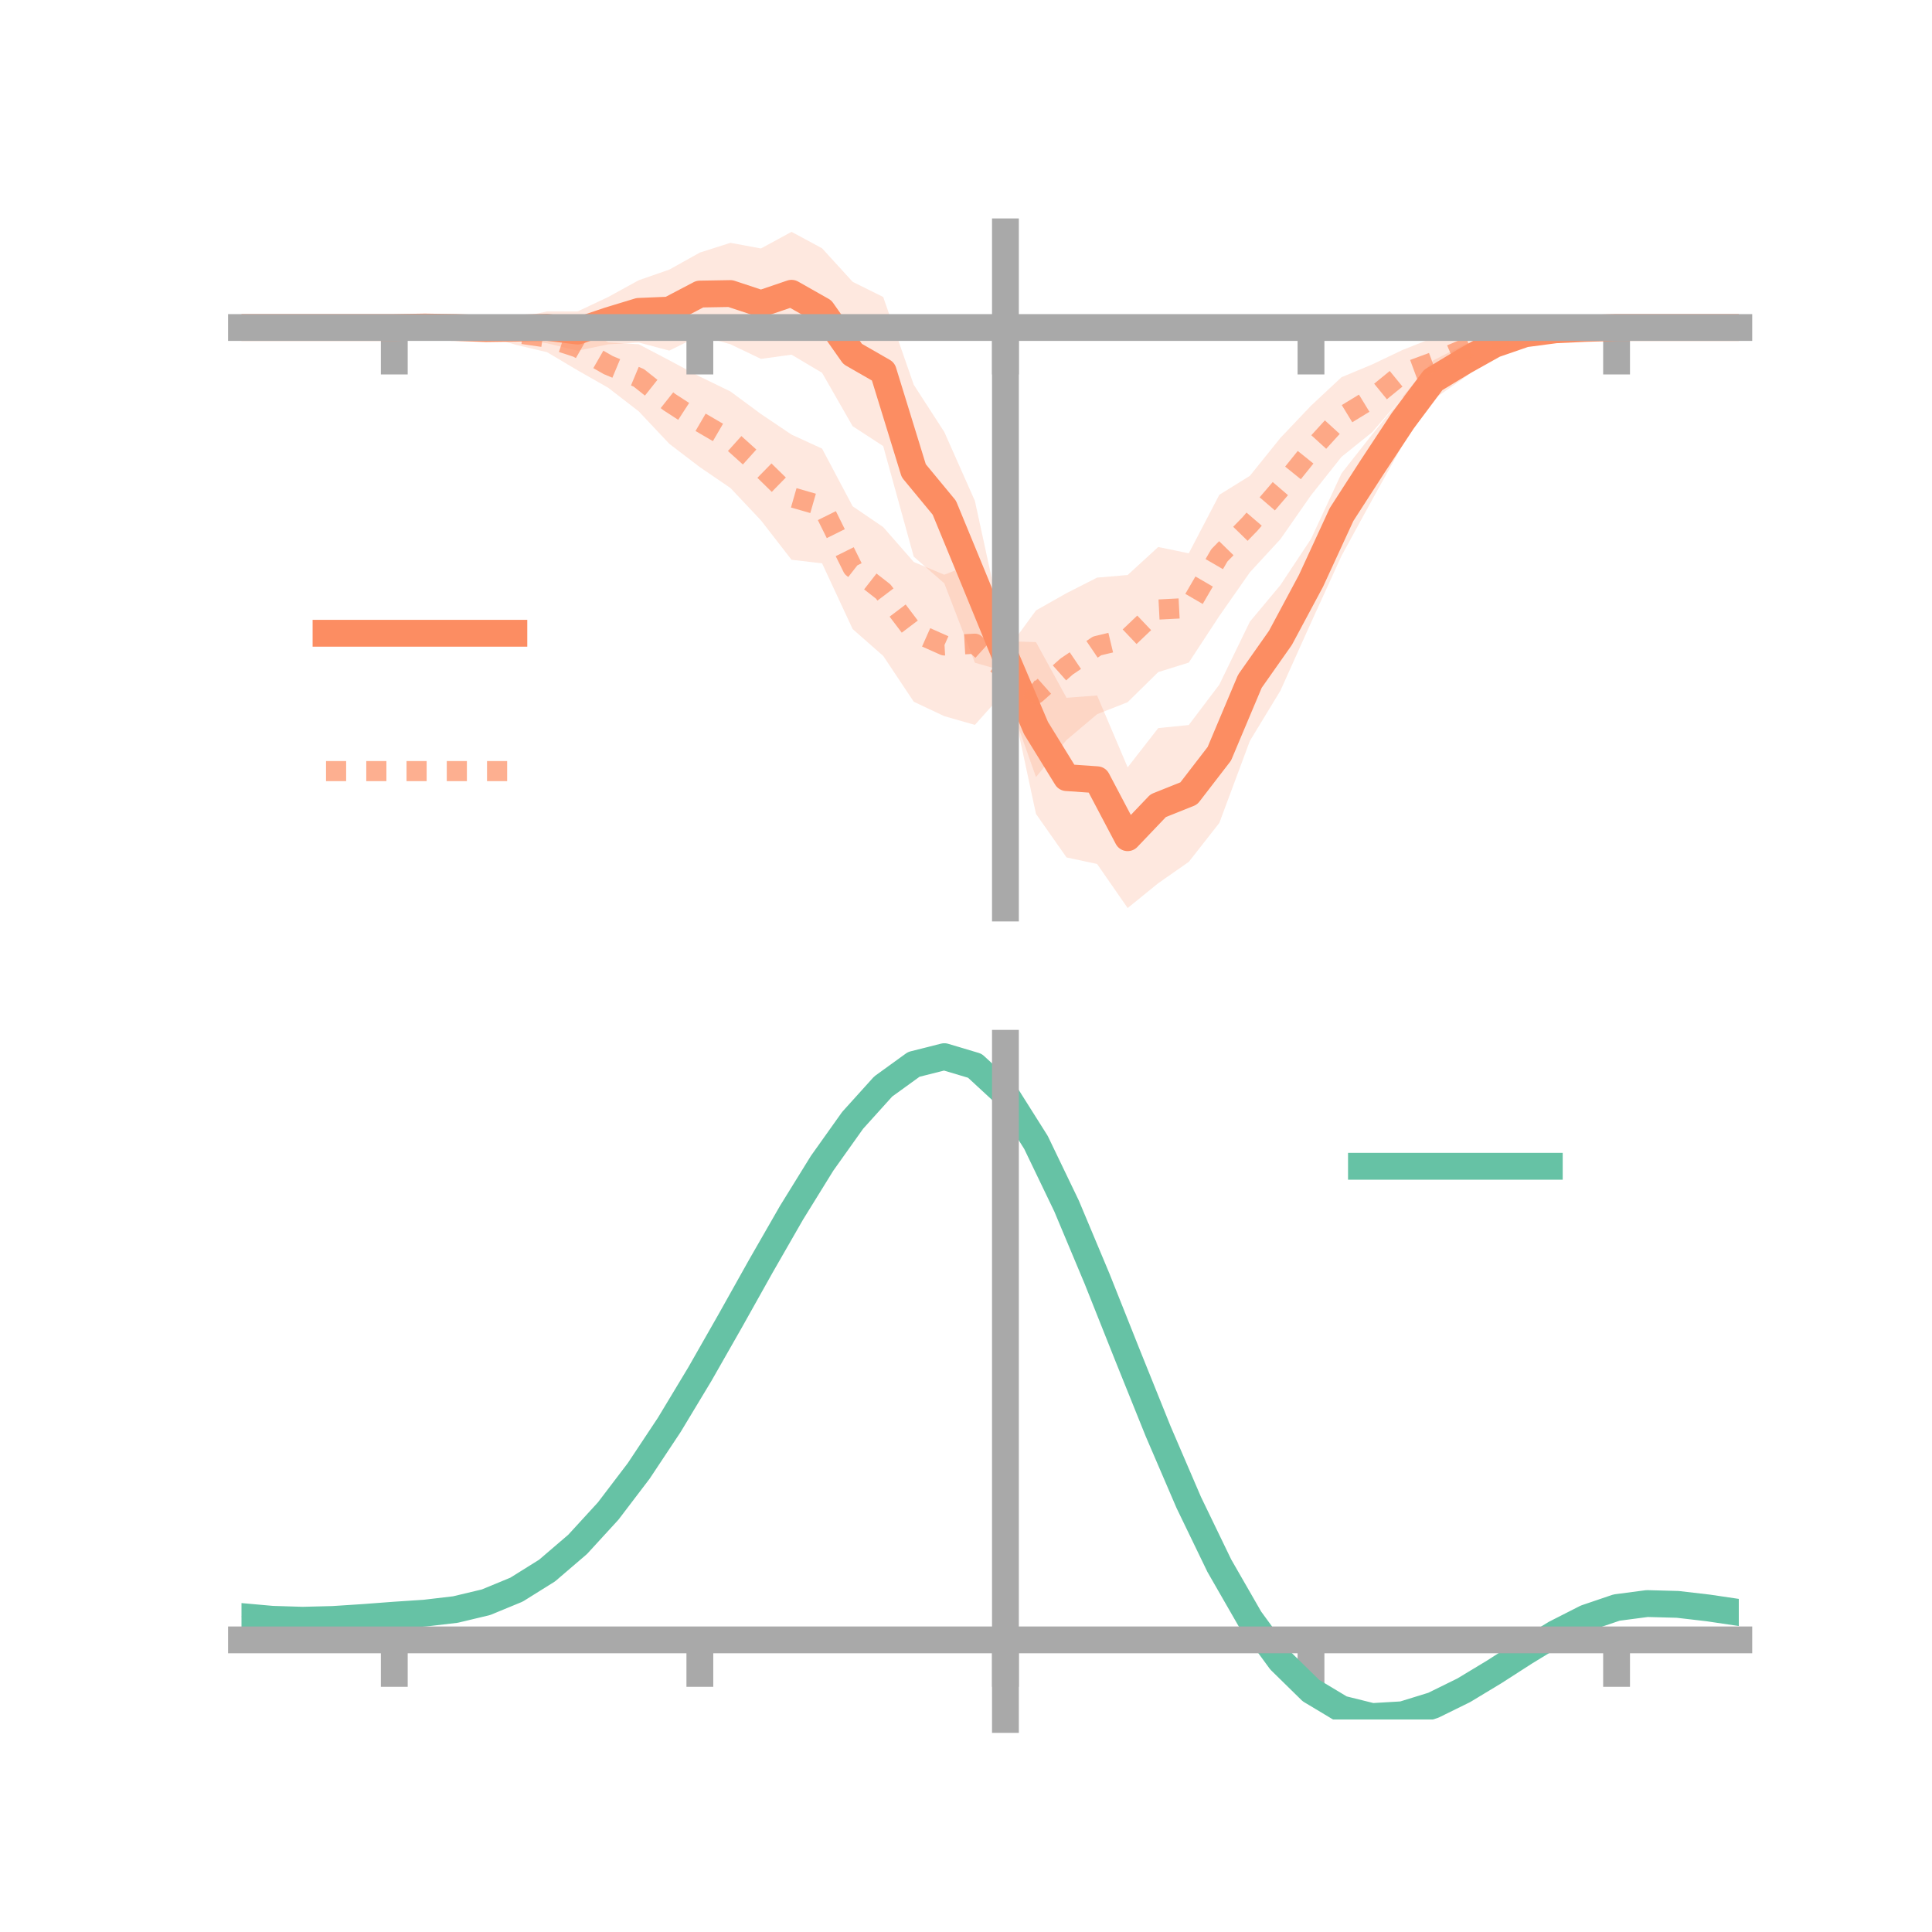<?xml version="1.0" encoding="utf-8" standalone="no"?>
<!DOCTYPE svg PUBLIC "-//W3C//DTD SVG 1.1//EN"
  "http://www.w3.org/Graphics/SVG/1.1/DTD/svg11.dtd">
<!-- Created with matplotlib (https://matplotlib.org/) -->
<svg height="144pt" version="1.1" viewBox="0 0 144 144" width="144pt" xmlns="http://www.w3.org/2000/svg" xmlns:xlink="http://www.w3.org/1999/xlink">
 <defs>
  <style type="text/css">*{stroke-linecap:butt;stroke-linejoin:round;}</style>
 </defs>
 <g id="figure_1">
  <g id="patch_1">
   <path d="M 0 144 
L 144 144 
L 144 0 
L 0 0 
z
" style="fill:none;"/>
  </g>
  <g id="axes_1">
   <g id="patch_2">
    <path d="M 18 67.68 
L 129.6 67.68 
L 129.6 17.28 
L 18 17.28 
z
" style="fill:none;"/>
   </g>
   <g id="PolyCollection_1">
    <path clip-path="url(#p2fc123c126)" d="M 18 24.411 
L 18 24.411 
L 20.278 24.411 
L 22.555 24.411 
L 24.833 24.411 
L 27.11 24.411 
L 29.388 24.411 
L 31.665 24.258 
L 33.943 24.147 
L 36.22 24.028 
L 38.498 23.71 
L 40.776 23.208 
L 43.053 23.213 
L 45.331 22.137 
L 47.608 20.887 
L 49.886 20.095 
L 52.163 18.826 
L 54.441 18.099 
L 56.718 18.519 
L 58.996 17.28 
L 61.273 18.507 
L 63.551 21.004 
L 65.829 22.137 
L 68.106 28.679 
L 70.384 32.2 
L 72.661 37.328 
L 74.939 47.789 
L 77.216 47.859 
L 79.494 52.009 
L 81.771 51.837 
L 84.049 57.194 
L 86.327 54.269 
L 88.604 54.038 
L 90.882 51.027 
L 93.159 46.335 
L 95.437 43.607 
L 97.714 40.17 
L 99.992 35.277 
L 102.269 32.386 
L 104.547 29.568 
L 106.824 26.867 
L 109.102 25.703 
L 111.38 24.826 
L 113.657 24.403 
L 115.935 24.294 
L 118.212 24.349 
L 120.49 24.411 
L 122.767 24.411 
L 125.045 24.411 
L 127.322 24.411 
L 129.6 24.411 
L 129.6 24.411 
L 129.6 24.411 
L 127.322 24.411 
L 125.045 24.411 
L 122.767 24.411 
L 120.49 24.412 
L 118.212 24.606 
L 115.935 24.87 
L 113.657 25.361 
L 111.38 26.511 
L 109.102 28.181 
L 106.824 29.774 
L 104.547 33.164 
L 102.269 37.255 
L 99.992 41.422 
L 97.714 46.412 
L 95.437 51.474 
L 93.159 55.221 
L 90.882 61.337 
L 88.604 64.24 
L 86.327 65.83 
L 84.049 67.68 
L 81.771 64.397 
L 79.494 63.908 
L 77.216 60.665 
L 74.939 50.045 
L 72.661 49.396 
L 70.384 43.481 
L 68.106 41.49 
L 65.829 33.25 
L 63.551 31.765 
L 61.273 27.788 
L 58.996 26.436 
L 56.718 26.749 
L 54.441 25.659 
L 52.163 25.009 
L 49.886 26.132 
L 47.608 25.529 
L 45.331 25.666 
L 43.053 26.138 
L 40.776 25.587 
L 38.498 25.211 
L 36.22 24.958 
L 33.943 24.669 
L 31.665 24.49 
L 29.388 24.411 
L 27.11 24.411 
L 24.833 24.411 
L 22.555 24.411 
L 20.278 24.411 
L 18 24.411 
z
" style="fill:#fc8d62;fill-opacity:0.2;"/>
   </g>
   <g id="PolyCollection_2">
    <path clip-path="url(#p2fc123c126)" d="M 18 24.411 
L 18 24.411 
L 20.278 24.411 
L 22.555 24.411 
L 24.833 24.411 
L 27.11 24.411 
L 29.388 24.411 
L 31.665 24.268 
L 33.943 24.073 
L 36.22 24.055 
L 38.498 23.952 
L 40.776 24.06 
L 43.053 24.197 
L 45.331 25.519 
L 47.608 25.66 
L 49.886 26.856 
L 52.163 28.07 
L 54.441 29.177 
L 56.718 30.859 
L 58.996 32.392 
L 61.273 33.437 
L 63.551 37.735 
L 65.829 39.287 
L 68.106 41.885 
L 70.384 42.837 
L 72.661 41.926 
L 74.939 48.609 
L 77.216 45.497 
L 79.494 44.21 
L 81.771 43.052 
L 84.049 42.858 
L 86.327 40.77 
L 88.604 41.241 
L 90.882 36.879 
L 93.159 35.465 
L 95.437 32.637 
L 97.714 30.24 
L 99.992 28.114 
L 102.269 27.165 
L 104.547 26.08 
L 106.824 25.179 
L 109.102 24.897 
L 111.38 24.304 
L 113.657 24.254 
L 115.935 24.331 
L 118.212 24.333 
L 120.49 24.411 
L 122.767 24.411 
L 125.045 24.411 
L 127.322 24.411 
L 129.6 24.411 
L 129.6 24.411 
L 129.6 24.411 
L 127.322 24.411 
L 125.045 24.411 
L 122.767 24.411 
L 120.49 24.412 
L 118.212 24.583 
L 115.935 24.901 
L 113.657 25.278 
L 111.38 26.118 
L 109.102 27.162 
L 106.824 28.805 
L 104.547 29.589 
L 102.269 32.218 
L 99.992 34.049 
L 97.714 36.918 
L 95.437 40.184 
L 93.159 42.656 
L 90.882 45.911 
L 88.604 49.386 
L 86.327 50.094 
L 84.049 52.336 
L 81.771 53.233 
L 79.494 55.156 
L 77.216 57.917 
L 74.939 51.482 
L 72.661 54.031 
L 70.384 53.378 
L 68.106 52.303 
L 65.829 48.888 
L 63.551 46.886 
L 61.273 41.987 
L 58.996 41.722 
L 56.718 38.788 
L 54.441 36.371 
L 52.163 34.818 
L 49.886 33.079 
L 47.608 30.66 
L 45.331 28.901 
L 43.053 27.604 
L 40.776 26.251 
L 38.498 25.711 
L 36.22 25.068 
L 33.943 24.642 
L 31.665 24.507 
L 29.388 24.411 
L 27.11 24.411 
L 24.833 24.411 
L 22.555 24.411 
L 20.278 24.411 
L 18 24.411 
z
" style="fill:#fc8d62;fill-opacity:0.2;"/>
   </g>
   <g id="matplotlib.axis_1">
    <g id="xtick_1">
     <g id="line2d_1">
      <defs>
       <path d="M 0 0 
L 0 3.5 
" id="m27399d81ee" style="stroke:#a9a9a9;stroke-width:2;"/>
      </defs>
      <g>
       <use style="fill:#a9a9a9;stroke:#a9a9a9;stroke-width:2;" x="29.388" xlink:href="#m27399d81ee" y="24.411"/>
      </g>
     </g>
    </g>
    <g id="xtick_2">
     <g id="line2d_2">
      <g>
       <use style="fill:#a9a9a9;stroke:#a9a9a9;stroke-width:2;" x="52.163" xlink:href="#m27399d81ee" y="24.411"/>
      </g>
     </g>
    </g>
    <g id="xtick_3">
     <g id="line2d_3">
      <g>
       <use style="fill:#a9a9a9;stroke:#a9a9a9;stroke-width:2;" x="74.939" xlink:href="#m27399d81ee" y="24.411"/>
      </g>
     </g>
    </g>
    <g id="xtick_4">
     <g id="line2d_4">
      <g>
       <use style="fill:#a9a9a9;stroke:#a9a9a9;stroke-width:2;" x="97.714" xlink:href="#m27399d81ee" y="24.411"/>
      </g>
     </g>
    </g>
    <g id="xtick_5">
     <g id="line2d_5">
      <g>
       <use style="fill:#a9a9a9;stroke:#a9a9a9;stroke-width:2;" x="120.49" xlink:href="#m27399d81ee" y="24.411"/>
      </g>
     </g>
    </g>
   </g>
   <g id="matplotlib.axis_2"/>
   <g id="line2d_6">
    <path clip-path="url(#p2fc123c126)" d="M 18 24.411 
L 20.278 24.411 
L 22.555 24.411 
L 24.833 24.411 
L 27.11 24.411 
L 29.388 24.411 
L 31.665 24.374 
L 33.943 24.408 
L 36.22 24.493 
L 38.498 24.461 
L 40.776 24.398 
L 43.053 24.676 
L 45.331 23.902 
L 47.608 23.208 
L 49.886 23.113 
L 52.163 21.918 
L 54.441 21.879 
L 56.718 22.634 
L 58.996 21.858 
L 61.273 23.147 
L 63.551 26.384 
L 65.829 27.693 
L 68.106 35.085 
L 70.384 37.841 
L 72.661 43.362 
L 74.939 48.917 
L 77.216 54.262 
L 79.494 57.959 
L 81.771 58.117 
L 84.049 62.437 
L 86.327 60.05 
L 88.604 59.139 
L 90.882 56.182 
L 93.159 50.778 
L 95.437 47.541 
L 97.714 43.291 
L 99.992 38.349 
L 102.269 34.82 
L 104.547 31.366 
L 106.824 28.32 
L 109.102 26.942 
L 111.38 25.668 
L 113.657 24.882 
L 115.935 24.582 
L 118.212 24.477 
L 120.49 24.411 
L 122.767 24.411 
L 125.045 24.411 
L 127.322 24.411 
L 129.6 24.411 
" style="fill:none;stroke:#fc8d62;stroke-linecap:square;stroke-width:2;"/>
   </g>
   <g id="line2d_7">
    <path clip-path="url(#p2fc123c126)" d="M 18 24.411 
L 20.278 24.411 
L 22.555 24.411 
L 24.833 24.411 
L 27.11 24.411 
L 29.388 24.411 
L 31.665 24.387 
L 33.943 24.357 
L 36.22 24.561 
L 38.498 24.832 
L 40.776 25.156 
L 43.053 25.901 
L 45.331 27.21 
L 47.608 28.16 
L 49.886 29.968 
L 52.163 31.444 
L 54.441 32.774 
L 56.718 34.824 
L 58.996 37.057 
L 61.273 37.712 
L 63.551 42.311 
L 65.829 44.088 
L 68.106 47.094 
L 70.384 48.107 
L 72.661 47.978 
L 74.939 50.046 
L 77.216 51.707 
L 79.494 49.683 
L 81.771 48.142 
L 84.049 47.597 
L 86.327 45.432 
L 88.604 45.314 
L 90.882 41.395 
L 93.159 39.061 
L 95.437 36.411 
L 97.714 33.579 
L 99.992 31.081 
L 102.269 29.691 
L 104.547 27.834 
L 106.824 26.992 
L 109.102 26.03 
L 111.38 25.211 
L 113.657 24.766 
L 115.935 24.616 
L 118.212 24.458 
L 120.49 24.411 
L 122.767 24.411 
L 125.045 24.411 
L 127.322 24.411 
L 129.6 24.411 
" style="fill:none;stroke:#fc8d62;stroke-dasharray:1.5,1.5;stroke-dashoffset:0;stroke-opacity:0.7;stroke-width:1.5;"/>
   </g>
   <g id="patch_3">
    <path d="M 74.939 67.68 
L 74.939 17.28 
" style="fill:none;stroke:#a9a9a9;stroke-linecap:square;stroke-linejoin:miter;stroke-width:2;"/>
   </g>
   <g id="patch_4">
    <path d="M 129.6 67.68 
L 129.6 17.28 
" style="fill:none;"/>
   </g>
   <g id="patch_5">
    <path d="M 18 24.411 
L 129.6 24.411 
" style="fill:none;stroke:#a9a9a9;stroke-linecap:square;stroke-linejoin:miter;stroke-width:2;"/>
   </g>
   <g id="patch_6">
    <path d="M 18 17.28 
L 129.6 17.28 
" style="fill:none;"/>
   </g>
   <g id="legend_1">
    <g id="line2d_8">
     <path d="M 24.3 47.2 
L 38.3 47.2 
" style="fill:none;stroke:#fc8d62;stroke-linecap:square;stroke-width:2;"/>
    </g>
    <g id="line2d_9"/>
    <g id="text_1">
     <!--   -->
     <g transform="translate(43.9 49.65)scale(0.07 -0.07)">
      <defs>
       <path id="DejaVuSans-32"/>
      </defs>
      <use xlink:href="#DejaVuSans-32"/>
     </g>
    </g>
    <g id="line2d_10">
     <path d="M 24.3 57.474 
L 38.3 57.474 
" style="fill:none;stroke:#fc8d62;stroke-dasharray:1.5,1.5;stroke-dashoffset:0;stroke-opacity:0.7;stroke-width:1.5;"/>
    </g>
    <g id="line2d_11"/>
    <g id="text_2">
     <!--   -->
     <g transform="translate(43.9 59.924)scale(0.07 -0.07)">
      <use xlink:href="#DejaVuSans-32"/>
     </g>
    </g>
   </g>
  </g>
  <g id="axes_2">
   <g id="patch_7">
    <path d="M 18 128.16 
L 129.6 128.16 
L 129.6 77.76 
L 18 77.76 
z
" style="fill:none;"/>
   </g>
   <g id="PolyCollection_3">
    <path clip-path="url(#pec1527af04)" d="M 18 120.53 
L 18 120.445 
L 20.278 120.66 
L 22.555 120.734 
L 24.833 120.67 
L 27.11 120.513 
L 29.388 120.334 
L 31.665 120.177 
L 33.943 119.903 
L 36.22 119.354 
L 38.498 118.402 
L 40.776 116.955 
L 43.053 114.963 
L 45.331 112.417 
L 47.608 109.35 
L 49.886 105.83 
L 52.163 101.957 
L 54.441 97.86 
L 56.718 93.694 
L 58.996 89.635 
L 61.273 85.87 
L 63.551 82.599 
L 65.829 80.024 
L 68.106 78.346 
L 70.384 77.76 
L 72.661 78.453 
L 74.939 80.592 
L 77.216 84.257 
L 79.494 89.065 
L 81.771 94.58 
L 84.049 100.391 
L 86.327 106.14 
L 88.604 111.527 
L 90.882 116.318 
L 93.159 120.346 
L 95.437 123.509 
L 97.714 125.769 
L 99.992 127.15 
L 102.269 127.722 
L 104.547 127.596 
L 106.824 126.906 
L 109.102 125.805 
L 111.38 124.454 
L 113.657 123.015 
L 115.935 121.647 
L 118.212 120.503 
L 120.49 119.733 
L 122.767 119.436 
L 125.045 119.503 
L 127.322 119.778 
L 129.6 120.127 
L 129.6 120.238 
L 129.6 120.238 
L 127.322 119.914 
L 125.045 119.659 
L 122.767 119.603 
L 120.49 119.904 
L 118.212 120.683 
L 115.935 121.855 
L 113.657 123.269 
L 111.38 124.761 
L 109.102 126.161 
L 106.824 127.301 
L 104.547 128.017 
L 102.269 128.16 
L 99.992 127.603 
L 97.714 126.25 
L 95.437 124.046 
L 93.159 120.978 
L 90.882 117.082 
L 88.604 112.452 
L 86.327 107.244 
L 84.049 101.682 
L 81.771 96.053 
L 79.494 90.707 
L 77.216 86.043 
L 74.939 82.489 
L 72.661 80.42 
L 70.384 79.753 
L 68.106 80.32 
L 65.829 81.936 
L 63.551 84.409 
L 61.273 87.543 
L 58.996 91.143 
L 56.718 95.017 
L 54.441 98.986 
L 52.163 102.884 
L 49.886 106.566 
L 47.608 109.912 
L 45.331 112.829 
L 43.053 115.256 
L 40.776 117.165 
L 38.498 118.564 
L 36.22 119.493 
L 33.943 120.029 
L 31.665 120.292 
L 29.388 120.437 
L 27.11 120.6 
L 24.833 120.74 
L 22.555 120.792 
L 20.278 120.723 
L 18 120.53 
z
" style="fill:#66c2a5;fill-opacity:0.2;"/>
   </g>
   <g id="matplotlib.axis_3">
    <g id="xtick_6">
     <g id="line2d_12">
      <g>
       <use style="fill:#a9a9a9;stroke:#a9a9a9;stroke-width:2;" x="29.388" xlink:href="#m27399d81ee" y="122.227"/>
      </g>
     </g>
    </g>
    <g id="xtick_7">
     <g id="line2d_13">
      <g>
       <use style="fill:#a9a9a9;stroke:#a9a9a9;stroke-width:2;" x="52.163" xlink:href="#m27399d81ee" y="122.227"/>
      </g>
     </g>
    </g>
    <g id="xtick_8">
     <g id="line2d_14">
      <g>
       <use style="fill:#a9a9a9;stroke:#a9a9a9;stroke-width:2;" x="74.939" xlink:href="#m27399d81ee" y="122.227"/>
      </g>
     </g>
    </g>
    <g id="xtick_9">
     <g id="line2d_15">
      <g>
       <use style="fill:#a9a9a9;stroke:#a9a9a9;stroke-width:2;" x="97.714" xlink:href="#m27399d81ee" y="122.227"/>
      </g>
     </g>
    </g>
    <g id="xtick_10">
     <g id="line2d_16">
      <g>
       <use style="fill:#a9a9a9;stroke:#a9a9a9;stroke-width:2;" x="120.49" xlink:href="#m27399d81ee" y="122.227"/>
      </g>
     </g>
    </g>
   </g>
   <g id="matplotlib.axis_4"/>
   <g id="line2d_17">
    <path clip-path="url(#pec1527af04)" d="M 18 120.488 
L 20.278 120.692 
L 22.555 120.763 
L 24.833 120.705 
L 27.11 120.557 
L 29.388 120.385 
L 31.665 120.234 
L 33.943 119.966 
L 36.22 119.423 
L 38.498 118.483 
L 40.776 117.06 
L 43.053 115.109 
L 45.331 112.623 
L 47.608 109.631 
L 49.886 106.198 
L 52.163 102.42 
L 54.441 98.423 
L 56.718 94.356 
L 58.996 90.389 
L 61.273 86.707 
L 63.551 83.504 
L 65.829 80.98 
L 68.106 79.333 
L 70.384 78.757 
L 72.661 79.437 
L 74.939 81.541 
L 77.216 85.15 
L 79.494 89.886 
L 81.771 95.316 
L 84.049 101.036 
L 86.327 106.692 
L 88.604 111.989 
L 90.882 116.7 
L 93.159 120.662 
L 95.437 123.778 
L 97.714 126.01 
L 99.992 127.376 
L 102.269 127.941 
L 104.547 127.807 
L 106.824 127.104 
L 109.102 125.983 
L 111.38 124.607 
L 113.657 123.142 
L 115.935 121.751 
L 118.212 120.593 
L 120.49 119.819 
L 122.767 119.52 
L 125.045 119.581 
L 127.322 119.846 
L 129.6 120.183 
" style="fill:none;stroke:#66c2a5;stroke-linecap:square;stroke-width:2;"/>
   </g>
   <g id="patch_8">
    <path d="M 74.939 128.16 
L 74.939 77.76 
" style="fill:none;stroke:#a9a9a9;stroke-linecap:square;stroke-linejoin:miter;stroke-width:2;"/>
   </g>
   <g id="patch_9">
    <path d="M 129.6 128.16 
L 129.6 77.76 
" style="fill:none;"/>
   </g>
   <g id="patch_10">
    <path d="M 18 122.227 
L 129.6 122.227 
" style="fill:none;stroke:#a9a9a9;stroke-linecap:square;stroke-linejoin:miter;stroke-width:2;"/>
   </g>
   <g id="patch_11">
    <path d="M 18 77.76 
L 129.6 77.76 
" style="fill:none;"/>
   </g>
   <g id="legend_2">
    <g id="line2d_18">
     <path d="M 101.475 86.929 
L 115.475 86.929 
" style="fill:none;stroke:#66c2a5;stroke-linecap:square;stroke-width:2;"/>
    </g>
    <g id="line2d_19"/>
    <g id="text_3">
     <!--   -->
     <g transform="translate(121.075 89.379)scale(0.07 -0.07)">
      <use xlink:href="#DejaVuSans-32"/>
     </g>
    </g>
   </g>
  </g>
 </g>
 <defs>
  <clipPath id="p2fc123c126">
   <rect height="50.4" width="111.6" x="18" y="17.28"/>
  </clipPath>
  <clipPath id="pec1527af04">
   <rect height="50.4" width="111.6" x="18" y="77.76"/>
  </clipPath>
 </defs>
</svg>
